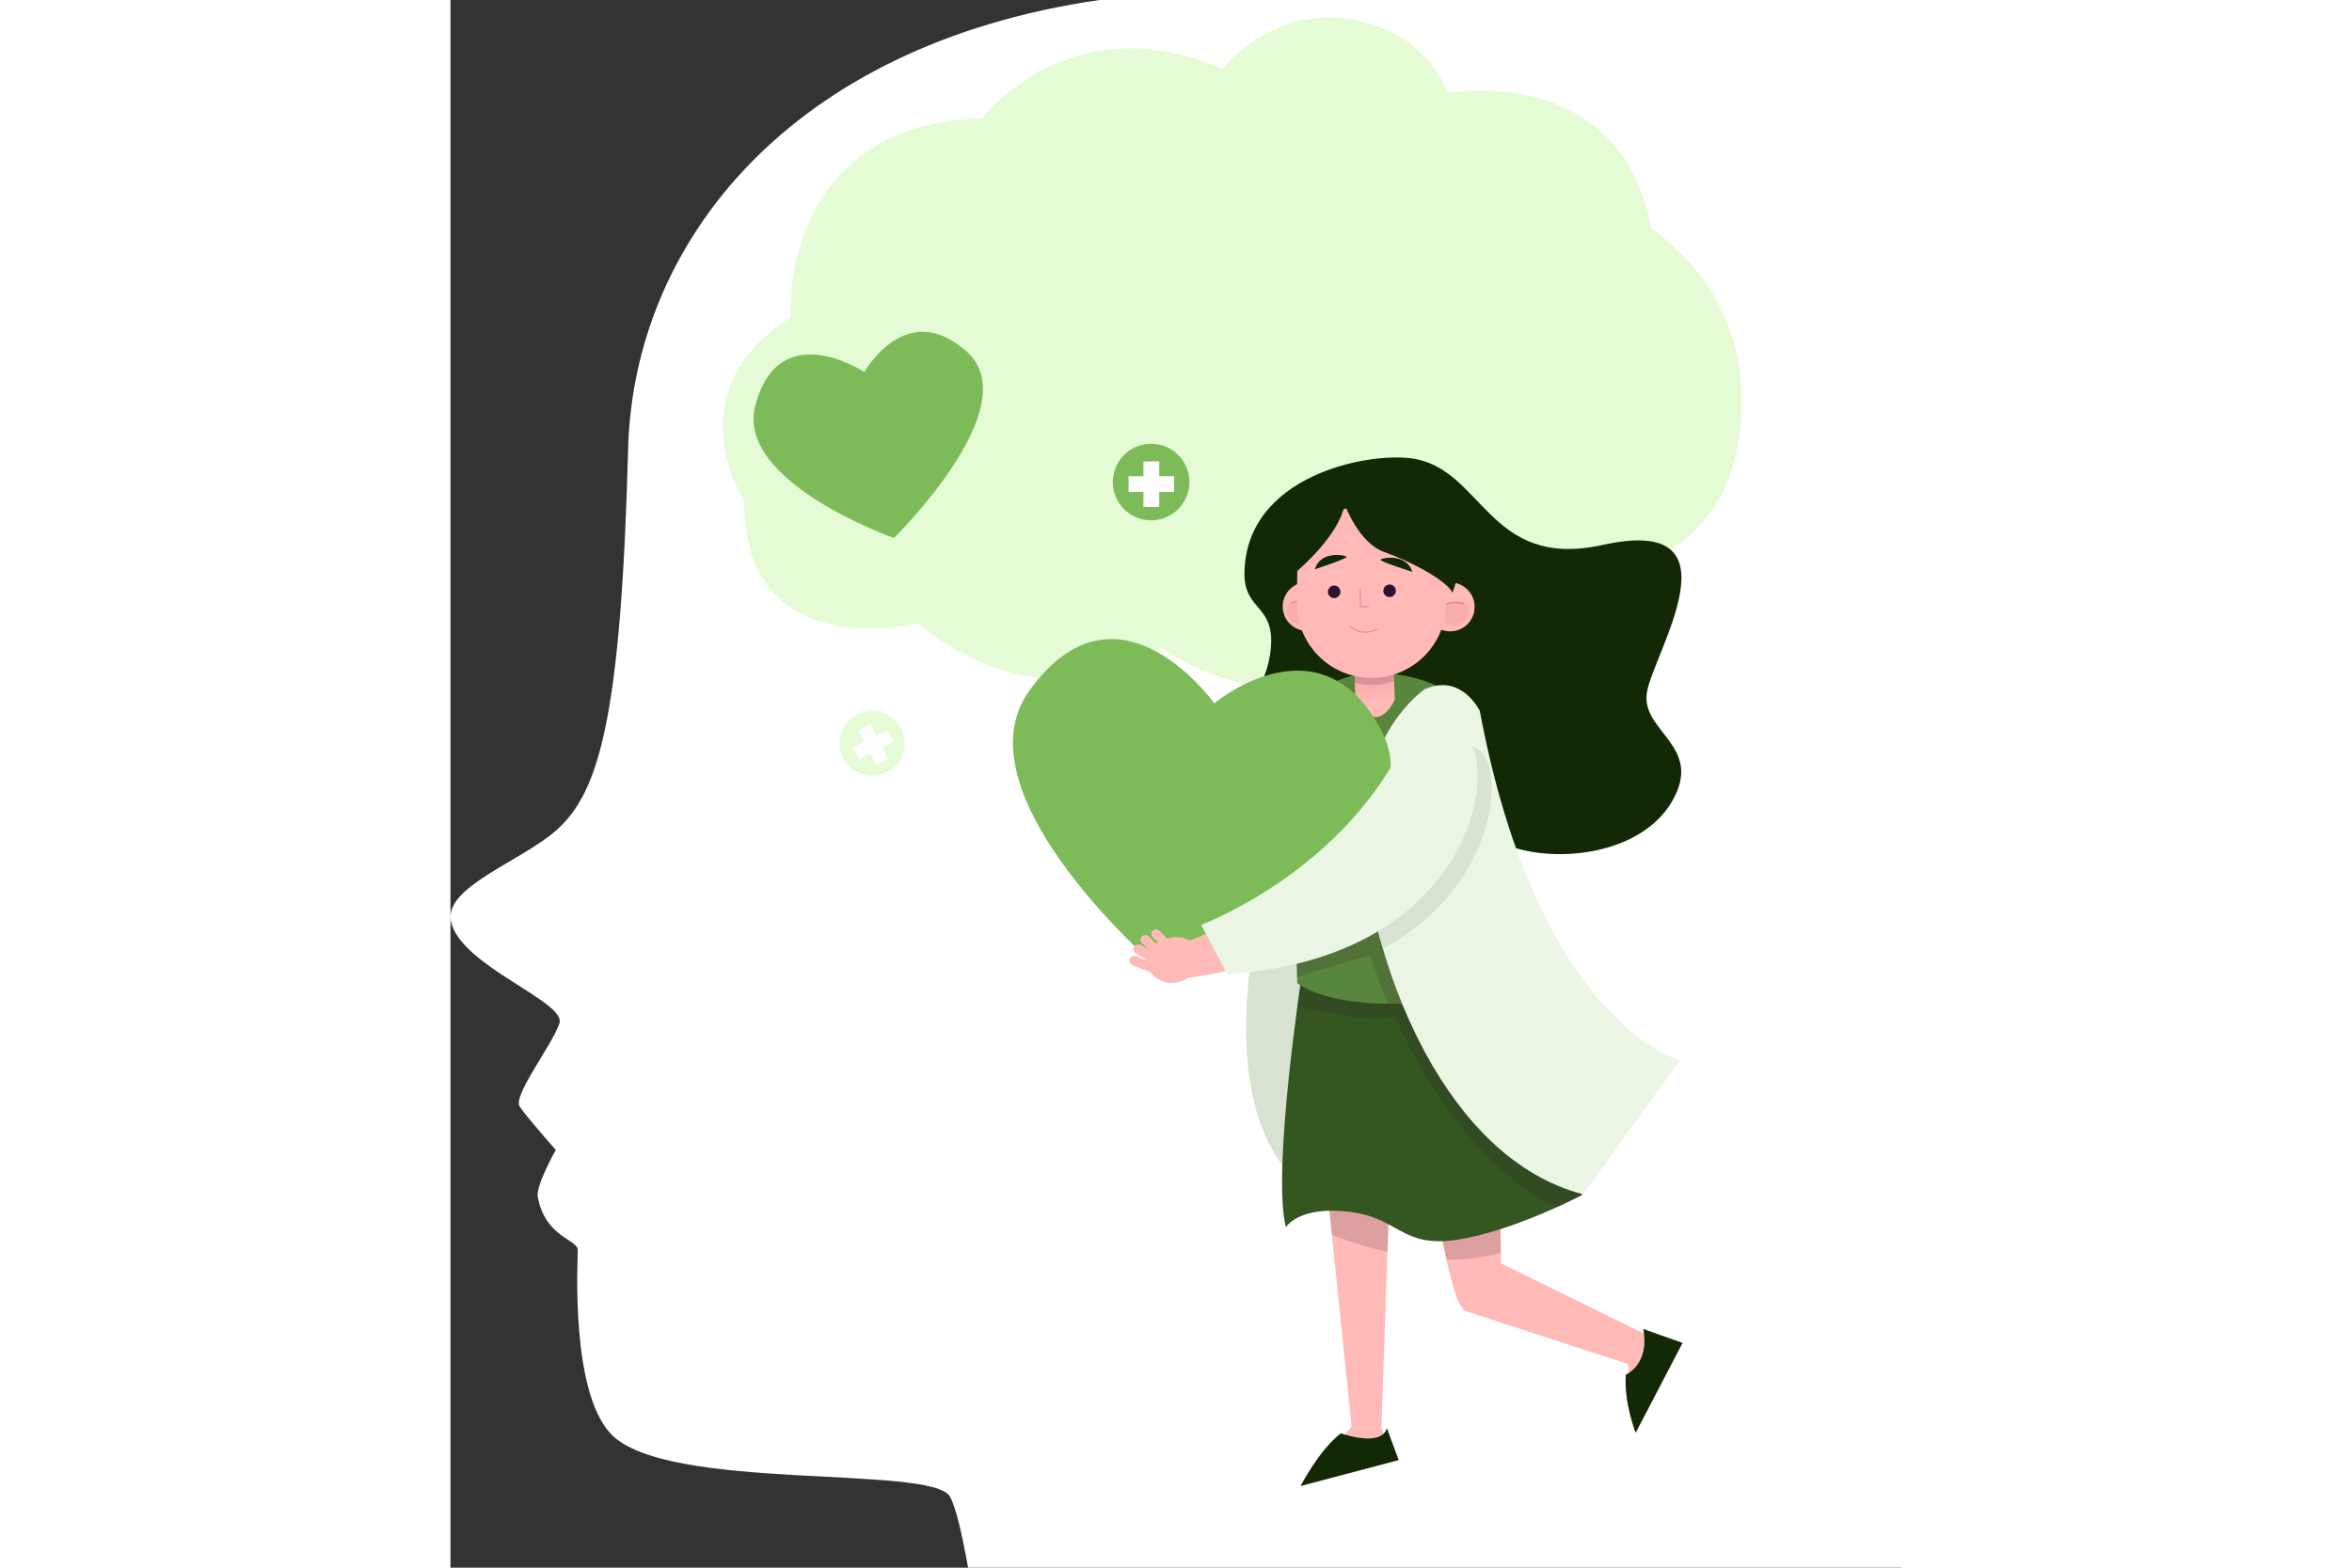 <svg width="1080" height="720" viewBox="0 0 943 1019" fill="none" xmlns="http://www.w3.org/2000/svg">
<rect x="0" y="0" width="943" height="1019" fill="#333333" stroke="none"/>
<path d="M421.766 0C219.969 29.225 118.973 158.302 115.457 291.613C110.861 464.5 97.019 514.565 69.167 539.334C45.856 560.201 -5.167 576.64 0.425 599.472C7.512 628.365 75.507 651.086 70.801 665.201C66.094 679.315 40.347 712.248 44.943 719.222C49.539 726.197 68.448 747.423 68.448 747.423C68.448 747.423 55.38 770.643 56.709 777.866C61.499 804.434 82.733 805.541 82.733 812.516C82.733 819.49 77.861 903.428 103.968 931.768C139.349 970.153 312.88 951.722 324.646 972.866C328.495 979.784 332.592 997.773 336.385 1019H1021.12V0H421.766Z" fill="white"/>
<path d="M190.844 325.487C190.844 325.487 144.637 254.998 220.993 206.345C220.993 206.345 213.047 81.087 345.576 76.742C345.576 76.742 402.497 1.632 501.499 44.777C501.499 44.777 533.725 3.901 584.998 12.425C636.271 20.949 647.954 60.358 647.954 60.358C647.954 60.358 760.522 39.824 780.345 148.698C780.345 148.698 853.046 192.231 836.905 288.125C821.485 379.647 721.984 377.682 721.984 377.682C721.984 377.682 692.029 485.339 572.733 429.877C572.733 429.877 536.604 470.283 461.716 420.911C461.716 420.911 391.755 475.874 303.605 405.136C303.688 405.136 190.179 433.475 190.844 325.487Z" fill="#E4FBD6"/>
<path d="M268.971 241.88C268.971 241.88 296.103 193.033 335.693 228.734C375.283 264.435 288.185 349.675 288.185 349.675C288.185 349.675 185.085 313.365 198.097 263.633C213.518 204.906 268.971 241.88 268.971 241.88Z" fill="#7DBA58"/>
<path d="M766.032 270.442C766.032 270.442 780.068 261.115 785.716 276.17C791.364 291.226 756.231 302.047 756.231 302.047C756.231 302.047 733.668 278.025 744.022 266.512C756.287 252.868 766.032 270.442 766.032 270.442Z" fill="#E4FBD6"/>
<path d="M455.321 338.219C469.066 338.219 480.21 327.08 480.21 313.339C480.21 299.598 469.066 288.459 455.321 288.459C441.575 288.459 430.432 299.598 430.432 313.339C430.432 327.08 441.575 338.219 455.321 338.219Z" fill="#7DBA58"/>
<path d="M460.608 299.915H450.31V329.5H460.608V299.915Z" fill="#FEFEFE"/>
<path d="M470.27 319.815V309.52H440.675V319.815H470.27Z" fill="#FEFEFE"/>
<path d="M292.891 473.632C294.781 477.35 295.525 481.545 295.03 485.686C294.535 489.826 292.823 493.727 290.11 496.896C287.398 500.064 283.806 502.357 279.79 503.485C275.774 504.614 271.513 504.526 267.547 503.234C263.58 501.942 260.086 499.503 257.506 496.227C254.926 492.95 253.375 488.982 253.051 484.824C252.726 480.667 253.642 476.506 255.682 472.869C257.723 469.231 260.796 466.28 264.514 464.389C266.984 463.132 269.678 462.374 272.441 462.159C275.205 461.943 277.984 462.274 280.619 463.132C283.254 463.991 285.695 465.36 287.8 467.162C289.906 468.963 291.636 471.162 292.891 473.632Z" fill="#E4FBD6"/>
<path d="M272.95 470.821L265.153 474.787L276.529 497.134L284.326 493.168L272.95 470.821Z" fill="#FEFEFE"/>
<path d="M287.925 482.232L283.958 474.438L261.603 485.809L265.57 493.603L287.925 482.232Z" fill="#FEFEFE"/>
<path d="M544.605 520.93C544.605 520.93 480.043 698.66 548.813 766.575L647.76 687.756L544.605 520.93Z" fill="#EBEBEB"/>
<path d="M544.605 520.93C544.605 520.93 480.043 698.66 548.813 766.575L647.76 687.756L544.605 520.93Z" fill="#D7E2D0"/>
<path d="M516.006 372.396C515.646 398.107 537.158 392.378 532.783 424.398C528.409 456.418 496.793 483.263 529.018 516.39C561.244 549.518 650.833 532.995 682.09 547.553C713.346 562.11 772.703 557.211 793.827 520.957C814.951 484.702 773.34 475.791 777.548 450.025C781.756 424.26 840.587 333.928 748.756 354.214C674.338 370.653 671.237 304.758 625.03 298.006C595.656 293.744 516.864 309.242 516.006 372.396Z" fill="#132905"/>
<path d="M778.712 868.308L682.81 821.26C682.81 821.26 680.651 680.919 672.65 677.1C664.649 673.281 624.533 678.124 624.533 678.124C624.533 678.124 645.573 843.124 658.447 850.956L658.032 851.647L765.312 886.629L768.856 924.516L796.541 874.175L778.712 868.308Z" fill="#FFBAB7"/>
<path opacity="0.16" d="M679.626 728.244L633.419 740.919C637.461 767.266 642.389 796.796 647.262 818.687C659.215 818.926 671.141 817.444 682.671 814.286C682.395 798.677 681.509 760.403 679.626 728.244Z" fill="#2D122D"/>
<path d="M613.763 675.495L604.959 927.976L612.019 948.898L555.624 963.621L585.635 927.201L559.888 677.46L613.763 675.495Z" fill="#FFBAB7"/>
<path opacity="0.16" d="M568.276 758.687L572.789 802.58C584.54 807.233 596.627 810.989 608.946 813.816L611.271 746.897L568.276 758.687Z" fill="#2D122D"/>
<path opacity="0.16" d="M678.131 672.894C676.379 667.918 674.164 663.119 671.514 658.558L555.624 653.881C555.624 653.881 555.264 661.492 554.821 673.253C581.509 675.827 645.185 683.078 678.131 672.894Z" fill="#1B1444"/>
<path d="M552.44 965.919C552.44 965.919 564.594 942.312 578.63 931.657C578.63 931.657 604.737 941.122 608.558 928.309L616.227 949.065L552.44 965.919Z" fill="#132905"/>
<path d="M770.212 931.352C770.212 931.352 762.294 911.039 763.872 893.493C763.872 893.493 779.487 887.017 775.168 863.853L800.721 872.875L770.212 931.352Z" fill="#132905"/>
<path d="M553.576 631.63C553.576 631.63 533.614 760.762 542.889 797.681C542.889 797.681 551.195 783.677 584.085 787.662C616.975 791.648 618.082 811.684 655.18 805.679C692.278 799.673 735.467 776.675 735.467 776.675L672.622 626.593L553.576 631.63Z" fill="#345620"/>
<path opacity="0.16" d="M553.576 631.63C553.576 631.63 552.219 640.486 550.364 654.213C565.619 657.59 602.44 665.007 613.708 660.634C613.708 660.634 650.972 751.602 718.912 784.812C728.989 780.218 735.523 776.787 735.523 776.787L672.677 626.704L553.576 631.63Z" fill="#2D122D"/>
<path d="M607.478 437.489C575.724 434.97 548.288 454.758 546.156 481.769L550.309 639.158C592.196 667.165 705.346 643.973 700.694 632.986L668.773 494.361C674.117 455.809 639.206 439.979 607.478 437.489Z" fill="#58863C"/>
<path opacity="0.16" d="M547.567 535.46L550.198 634.842L597.761 620.838C601.015 631.539 604.832 642.061 609.195 652.36C654.709 652.913 703.684 640.211 700.556 632.987L678.214 536.124L613.569 511.964L547.567 535.46Z" fill="#2D122D"/>
<path d="M632.921 448.116C632.921 448.116 586.881 479.14 593.885 555.164C600.889 631.187 646.93 753.152 735.993 776.261L799.06 689.222C799.06 689.222 706.979 665.228 668.939 462.12C668.939 462.12 656.924 437.101 632.921 448.116Z" fill="#EBF5E4"/>
<path d="M667.943 487.138C644.937 473.134 630.9 486.141 630.9 486.141C621.402 506.771 608.673 525.755 593.193 542.377C593.193 546.473 593.47 550.68 593.885 555.163C595.955 576.008 600.006 596.608 605.983 616.685C681.509 575.615 685.523 497.82 667.943 487.138Z" fill="#D7E2D0"/>
<path d="M588.182 456.086C591.753 461.096 597.373 466.216 601.609 466.077C606.565 465.911 611.659 459.767 613.652 454.592L612.988 435.745L587.49 436.631L588.182 456.086Z" fill="#FFBAB7"/>
<path d="M588.182 456.086C591.753 461.096 597.373 466.216 601.609 466.077C606.565 465.911 611.659 459.767 613.652 454.592L612.988 435.745L587.49 436.631L588.182 456.086Z" fill="url(#paint0_linear_418_544)"/>
<path opacity="0.16" d="M587.739 443.716C595.435 445.708 604.904 446.483 613.209 442.415L612.988 435.745L587.49 436.631L587.739 443.716Z" fill="#2D122D"/>
<path d="M600.447 302.49L591.864 302.629C561.41 303.155 537.269 324.99 537.74 351.392L537.878 359.695H538.017C537.684 373.256 538.736 388.2 538.736 388.2L545.934 388.034C548.205 412.278 570.464 431.484 597.844 431.816C626.72 432.176 650.446 411.42 651.111 385.377H655.346C657.091 381.89 656.703 367.748 656.094 356.817L656.398 356.983V349.538C655.817 322.915 630.817 302.048 600.447 302.49Z" fill="#132905"/>
<path d="M572.678 394.398C572.645 397.548 571.677 400.616 569.898 403.216C568.119 405.815 565.609 407.829 562.684 409.001C559.76 410.173 556.553 410.451 553.47 409.8C550.388 409.15 547.568 407.599 545.367 405.345C543.166 403.091 541.684 400.235 541.109 397.138C540.533 394.042 540.89 390.844 542.133 387.95C543.377 385.056 545.451 382.596 548.094 380.882C550.737 379.167 553.83 378.275 556.98 378.319C559.067 378.344 561.129 378.78 563.047 379.602C564.966 380.424 566.703 381.615 568.161 383.108C569.619 384.601 570.768 386.367 571.543 388.304C572.318 390.241 572.704 392.312 572.678 394.398Z" fill="#FFBAB7"/>
<g style="mix-blend-mode:multiply" opacity="0.26">
<path d="M543.498 395.782C542.307 399.767 545.547 404.251 550.751 405.828C555.956 407.406 561.161 405.413 562.351 401.428C563.542 397.443 560.275 392.959 555.07 391.41C549.865 389.86 544.688 391.797 543.498 395.782Z" fill="#ED8A8D"/>
</g>
<path d="M665.59 394.649C665.556 397.797 664.59 400.865 662.812 403.464C661.034 406.063 658.525 408.076 655.603 409.249C652.68 410.422 649.474 410.702 646.392 410.054C643.31 409.405 640.49 407.857 638.288 405.606C636.087 403.355 634.602 400.501 634.024 397.406C633.445 394.311 633.797 391.114 635.037 388.22C636.276 385.326 638.346 382.864 640.986 381.146C643.625 379.428 646.715 378.531 649.864 378.57C654.079 378.628 658.1 380.352 661.046 383.365C663.993 386.378 665.627 390.435 665.59 394.649Z" fill="#FFBAB7"/>
<g style="mix-blend-mode:multiply" opacity="0.26">
<path d="M643.58 402.037C645.075 405.912 650.39 407.572 655.457 405.524C660.523 403.476 663.458 398.855 661.963 394.98C660.468 391.106 655.152 389.445 650.086 391.465C645.019 393.486 642.085 398.135 643.58 402.037Z" fill="#ED8A8D"/>
</g>
<path d="M546.543 391.88C548.632 390.838 551.044 390.647 553.271 391.35C555.497 392.052 557.364 393.592 558.475 395.644" stroke="#ED8885" stroke-linecap="round" stroke-linejoin="round"/>
<path d="M658.281 392.351C658.281 392.351 647.954 389.002 643.165 396.419" stroke="#ED8885" stroke-linecap="round" stroke-linejoin="round"/>
<path d="M605.43 329.335L593.193 329.196C587.627 329.131 582.102 330.161 576.934 332.23C571.766 334.299 567.057 337.365 563.075 341.253C559.092 345.142 555.915 349.776 553.725 354.892C551.535 360.008 550.374 365.505 550.309 371.069L550.059 391.576C549.975 397.943 551.148 404.265 553.511 410.178C555.873 416.092 559.379 421.482 563.828 426.039C568.276 430.597 573.58 434.233 579.436 436.739C585.292 439.245 591.585 440.572 597.955 440.644C604.323 440.725 610.645 439.55 616.559 437.187C622.473 434.824 627.864 431.319 632.422 426.873C636.981 422.426 640.618 417.126 643.126 411.274C645.635 405.421 646.965 399.132 647.041 392.766L647.29 372.231C647.359 366.667 646.332 361.143 644.266 355.976C642.199 350.809 639.135 346.099 635.248 342.116C631.361 338.132 626.727 334.953 621.611 332.76C616.494 330.567 610.996 329.403 605.43 329.335Z" fill="#FFBAB7"/>
<path d="M550.309 371.068C550.309 371.068 577.413 348.541 581.122 327.812C581.122 327.812 590.009 352.969 607.036 358.891C624.062 364.814 647.788 377.572 651.111 385.266C651.111 385.266 674.394 329.915 621.82 316.714C569.245 303.513 538.736 326.954 550.309 371.068Z" fill="#132905"/>
<path d="M602.024 409.011C599.301 410.466 596.212 411.092 593.137 410.812C590.062 410.531 587.136 409.357 584.721 407.434" stroke="#ED8885" stroke-width="0.75" stroke-linecap="round" stroke-linejoin="round"/>
<path d="M577.163 381.807C577.927 382.571 578.356 383.606 578.356 384.686C578.356 385.765 577.927 386.8 577.163 387.564C576.399 388.327 575.364 388.756 574.284 388.756C573.204 388.756 572.168 388.327 571.405 387.564C570.641 386.8 570.212 385.765 570.212 384.686C570.212 383.606 570.641 382.571 571.405 381.807C572.168 381.044 573.204 380.615 574.284 380.615C575.364 380.615 576.399 381.044 577.163 381.807Z" fill="#2D122D"/>
<path d="M613.209 381.143C613.969 381.91 614.393 382.947 614.388 384.027C614.383 385.106 613.949 386.139 613.182 386.899C612.414 387.659 611.376 388.083 610.297 388.077C609.217 388.072 608.183 387.638 607.423 386.871C606.663 386.104 606.239 385.067 606.244 383.987C606.249 382.908 606.683 381.875 607.451 381.115C608.218 380.355 609.256 379.931 610.336 379.937C611.416 379.942 612.449 380.376 613.209 381.143Z" fill="#2D122D"/>
<path opacity="0.16" d="M568.082 357.84L566.311 358.366C566.913 358.234 567.505 358.058 568.082 357.84Z" fill="#2D122D"/>
<path d="M591.199 383.164L591.448 394.428L596.459 394.317" stroke="#ED8885" stroke-width="0.75" stroke-linecap="round" stroke-linejoin="round"/>
<path d="M570.048 361.576C568.054 362.158 566.243 363.243 564.788 364.726C563.334 366.208 562.285 368.04 561.742 370.045C561.742 370.045 582.257 363.236 582.368 362.046C582.368 361.299 575.945 359.666 570.103 361.576" fill="#132905"/>
<path d="M625.086 371.733C625.086 371.733 604.489 365.091 604.378 363.901C604.267 362.711 621.211 359.058 625.086 371.733Z" fill="#132905"/>
<path d="M496.378 457.167C496.378 457.167 565.979 398.634 605.458 475.847C644.937 553.061 463.128 632.184 463.128 632.184C463.128 632.184 327.471 517.249 376.03 449.196C433.505 368.8 496.378 457.167 496.378 457.167Z" fill="#7DBA58"/>
<path d="M484.612 616.824C481.096 608.66 472.319 607.497 463.626 610.846C454.933 614.195 449.618 620.809 453.134 628.946C455.003 632.96 458.345 636.102 462.469 637.72C466.592 639.337 471.18 639.307 475.282 637.636C477.295 636.928 479.144 635.819 480.715 634.374C482.286 632.93 483.546 631.181 484.419 629.233C485.292 627.286 485.759 625.182 485.792 623.049C485.825 620.915 485.424 618.797 484.612 616.824Z" fill="#FFBAB7"/>
<path d="M453.964 608.854L466.062 620.948L461.716 625.376L449.617 613.254C448.958 612.682 448.551 611.874 448.484 611.003C448.416 610.133 448.694 609.272 449.257 608.605C449.92 608.025 450.782 607.727 451.661 607.773C452.54 607.82 453.366 608.208 453.964 608.854Z" fill="#FFBAB7"/>
<path d="M448.759 614.278L463.294 623.078L460.138 628.613L445.603 619.757C445.209 619.573 444.857 619.308 444.571 618.98C444.285 618.652 444.071 618.268 443.942 617.852C443.813 617.436 443.772 616.998 443.822 616.566C443.872 616.133 444.012 615.716 444.232 615.341C444.453 614.966 444.75 614.64 445.103 614.386C445.457 614.132 445.859 613.955 446.285 613.865C446.711 613.775 447.152 613.776 447.578 613.866C448.004 613.956 448.406 614.134 448.759 614.388V614.278Z" fill="#FFBAB7"/>
<path d="M445.686 621.529L461.383 627.894L459.169 633.761L443.471 627.396C442.634 627.123 441.938 626.531 441.534 625.749C441.13 624.967 441.05 624.058 441.312 623.217C441.669 622.415 442.33 621.786 443.15 621.47C443.97 621.154 444.882 621.175 445.686 621.529Z" fill="#FFBAB7"/>
<path d="M460.885 605.146L472.568 617.102L468.277 621.392L456.594 609.464C455.946 608.893 455.551 608.09 455.494 607.229C455.437 606.369 455.723 605.52 456.289 604.87C456.943 604.313 457.786 604.032 458.643 604.083C459.5 604.135 460.303 604.516 460.885 605.146Z" fill="#FFBAB7"/>
<path d="M653.906 485.948C658.725 489.38 662.164 494.413 663.61 500.148C665.056 505.882 664.413 511.944 661.797 517.249C644.521 551.732 595.657 620.339 476.001 636.113L473.482 613.669C473.482 613.669 577.855 581.815 617.113 495.579C618.653 492.294 620.898 489.388 623.687 487.067C626.476 484.746 629.742 483.067 633.253 482.148C636.763 481.229 640.433 481.093 644.003 481.75C647.572 482.406 650.953 483.84 653.906 485.948Z" fill="#FFBAB7"/>
<path d="M504.821 633.208L487.795 601.188C487.795 601.188 581.925 566.179 621.902 478.144C621.902 478.144 635.911 465.137 658.945 479.141C681.979 493.144 667.942 622.193 504.821 633.208Z" fill="#EBF5E4"/>
<defs>
<linearGradient id="paint0_linear_418_544" x1="601.76" y1="419.535" x2="605.89" y2="457.366" gradientUnits="userSpaceOnUse">
<stop stop-color="#EF9593"/>
<stop offset="0.99" stop-color="#EF9593" stop-opacity="0"/>
</linearGradient>
</defs>
</svg>